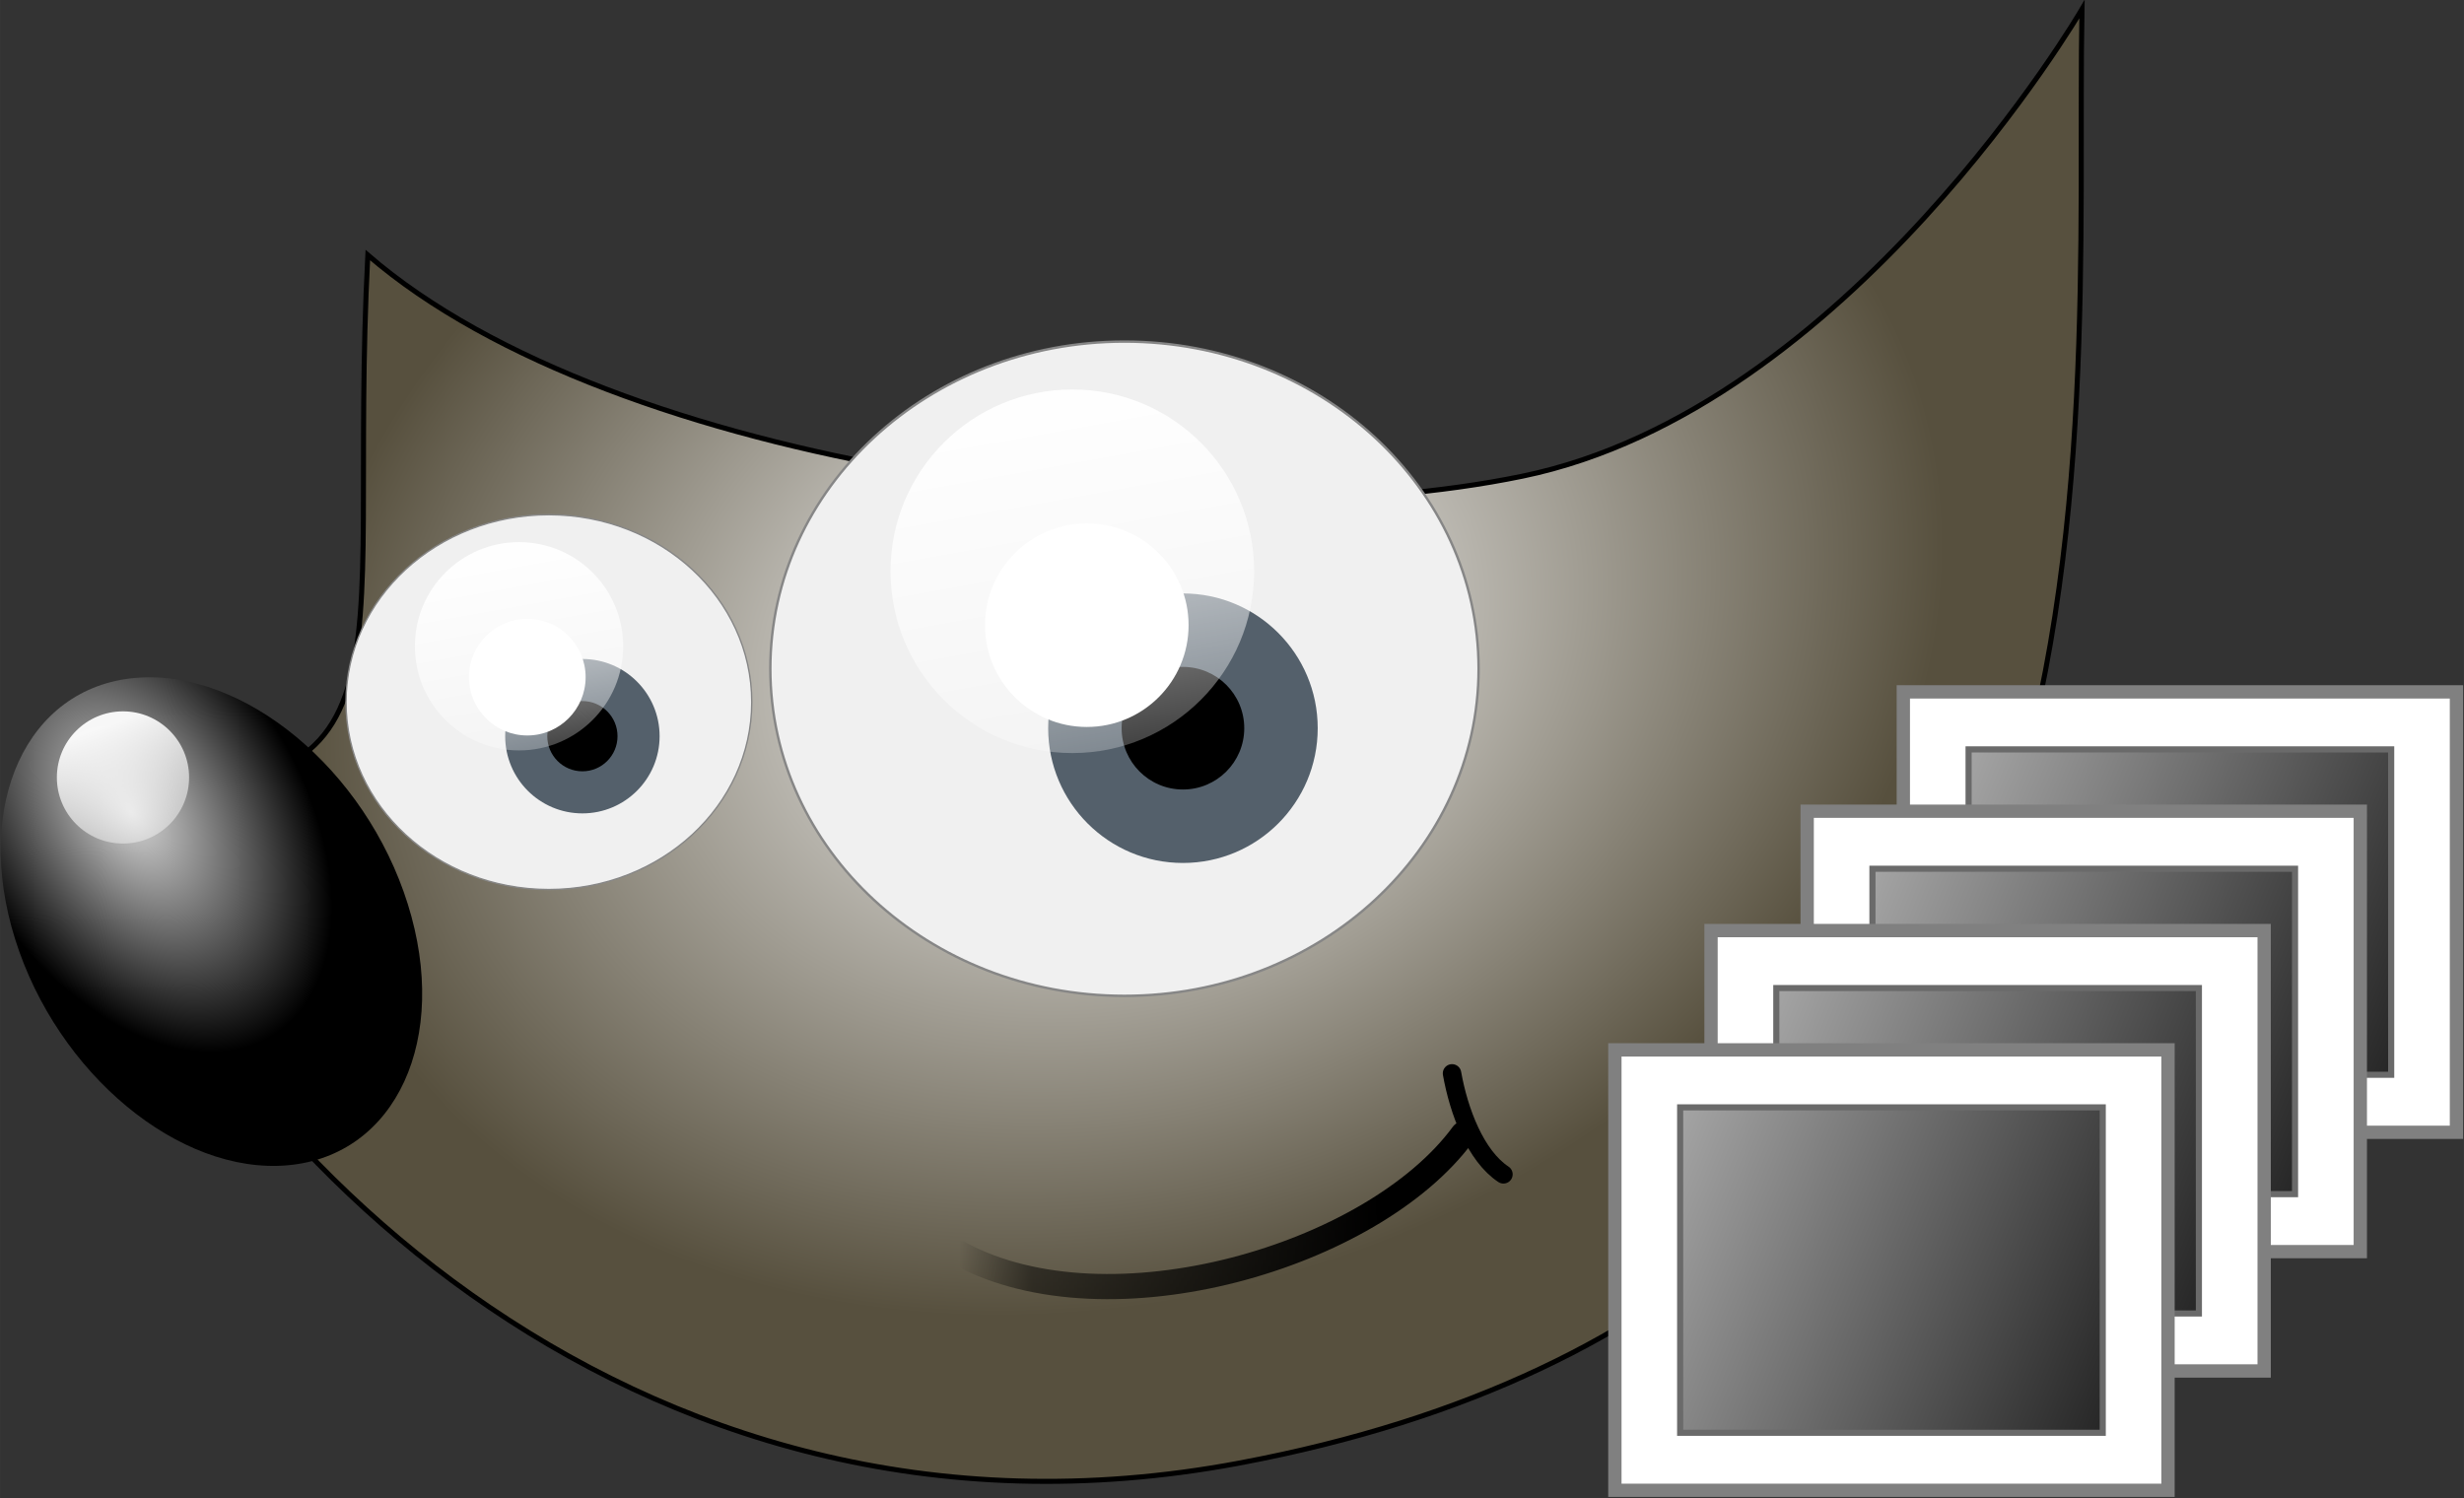 <?xml version="1.0" encoding="UTF-8" standalone="no"?>
<!-- Created with Inkscape (http://www.inkscape.org/) -->

<svg
   xmlns:dc="http://purl.org/dc/elements/1.1/"
   xmlns:cc="http://creativecommons.org/ns#"
   xmlns:rdf="http://www.w3.org/1999/02/22-rdf-syntax-ns#"
   xmlns:svg="http://www.w3.org/2000/svg"
   xmlns="http://www.w3.org/2000/svg"
   xmlns:xlink="http://www.w3.org/1999/xlink"
   xmlns:sodipodi="http://sodipodi.sourceforge.net/DTD/sodipodi-0.dtd"
   xmlns:inkscape="http://www.inkscape.org/namespaces/inkscape"
   width="49.389mm"
   height="30.031mm"
   viewBox="0 0 175 106.41"
   id="svg2"
   version="1.1"
   inkscape:version="0.91 r13725"
   sodipodi:docname="logo.svg"
   inkscape:export-filename="logo.png"
   inkscape:export-xdpi="19.448332"
   inkscape:export-ydpi="19.448332">
  <rect x="0" y="0" width="175" height="106.41" fill="#333333" stroke="none"/>
  <defs
     id="defs4">
    <linearGradient
       inkscape:collect="always"
       id="linearGradient4215">
      <stop
         style="stop-color:#ffffff;stop-opacity:1"
         offset="0"
         id="stop4217" />
      <stop
         style="stop-color:#57503e;stop-opacity:1"
         offset="1"
         id="stop4219" />
    </linearGradient>
    <linearGradient
       inkscape:collect="always"
       id="linearGradient4496">
      <stop
         style="stop-color:#000000;stop-opacity:1;"
         offset="0"
         id="stop4498" />
      <stop
         id="stop4504"
         offset="0.83"
         style="stop-color:#000000;stop-opacity:0.498;" />
      <stop
         style="stop-color:#000000;stop-opacity:0;"
         offset="1"
         id="stop4500" />
    </linearGradient>
    <linearGradient
       inkscape:collect="always"
       id="linearGradient4378">
      <stop
         style="stop-color:#d4d4d4;stop-opacity:1"
         offset="0"
         id="stop4380" />
      <stop
         style="stop-color:#000000;stop-opacity:1"
         offset="1"
         id="stop4382" />
    </linearGradient>
    <linearGradient
       inkscape:collect="always"
       id="linearGradient4301">
      <stop
         style="stop-color:#ffffff;stop-opacity:1;"
         offset="0"
         id="stop4303" />
      <stop
         style="stop-color:#ffffff;stop-opacity:0;"
         offset="1"
         id="stop4305" />
    </linearGradient>
    <linearGradient
       inkscape:collect="always"
       xlink:href="#linearGradient4301"
       id="linearGradient4307"
       x1="327.403"
       y1="669.271"
       x2="344.023"
       y2="761.965"
       gradientUnits="userSpaceOnUse"
       gradientTransform="matrix(0.708,0,0,0.708,90.896,142.138)" />
    <linearGradient
       inkscape:collect="always"
       xlink:href="#linearGradient4301"
       id="linearGradient4367"
       gradientUnits="userSpaceOnUse"
       x1="327.403"
       y1="669.271"
       x2="344.023"
       y2="761.965"
       gradientTransform="matrix(0.406,0,0,0.406,111.524,364.83)" />
    <radialGradient
       inkscape:collect="always"
       xlink:href="#linearGradient4378"
       id="radialGradient4384"
       cx="-92.099"
       cy="774.706"
       fx="-92.099"
       fy="774.706"
       r="39.158"
       gradientTransform="matrix(0.895,-0.139,0.18,1.27,-217.054,-277.703)"
       gradientUnits="userSpaceOnUse" />
    <linearGradient
       gradientTransform="matrix(0.364,0,0,0.364,-64.527,438.044)"
       inkscape:collect="always"
       xlink:href="#linearGradient4301"
       id="linearGradient4307-3"
       x1="326.421"
       y1="669.271"
       x2="364.871"
       y2="778.072"
       gradientUnits="userSpaceOnUse" />
    <linearGradient
       inkscape:collect="always"
       xlink:href="#linearGradient4496"
       id="linearGradient4502"
       x1="413.064"
       y1="822.199"
       x2="329.224"
       y2="824.725"
       gradientUnits="userSpaceOnUse" />
    <linearGradient
       id="linearGradient5586"
       inkscape:collect="always">
      <stop
         id="stop5588"
         offset="0"
         style="stop-color:#282828;stop-opacity:1;" />
      <stop
         id="stop5590"
         offset="1"
         style="stop-color:#a3a3a3;stop-opacity:1" />
    </linearGradient>
    <linearGradient
       inkscape:collect="always"
       xlink:href="#linearGradient5586"
       id="linearGradient4557"
       gradientUnits="userSpaceOnUse"
       gradientTransform="matrix(0.657,0,0,0.896,161.503,30.152)"
       x1="490.286"
       y1="355.219"
       x2="253.643"
       y2="223.434" />
    <linearGradient
       inkscape:collect="always"
       xlink:href="#linearGradient5586"
       id="linearGradient4573"
       gradientUnits="userSpaceOnUse"
       gradientTransform="matrix(0.657,0,0,0.896,161.503,30.152)"
       x1="490.286"
       y1="355.219"
       x2="253.643"
       y2="223.434" />
    <linearGradient
       inkscape:collect="always"
       xlink:href="#linearGradient5586"
       id="linearGradient4589"
       gradientUnits="userSpaceOnUse"
       gradientTransform="matrix(0.657,0,0,0.896,161.503,30.152)"
       x1="490.286"
       y1="355.219"
       x2="253.643"
       y2="223.434" />
    <linearGradient
       inkscape:collect="always"
       xlink:href="#linearGradient5586"
       id="linearGradient4605"
       gradientUnits="userSpaceOnUse"
       gradientTransform="matrix(0.657,0,0,0.896,161.503,30.152)"
       x1="490.286"
       y1="355.219"
       x2="253.643"
       y2="223.434" />
    <radialGradient
       inkscape:collect="always"
       xlink:href="#linearGradient4215"
       id="radialGradient4221"
       cx="249.496"
       cy="664.547"
       fx="249.496"
       fy="664.547"
       r="199.9"
       gradientTransform="matrix(0.563,-0.181,0.141,0.437,93.824,403.828)"
       gradientUnits="userSpaceOnUse" />
  </defs>
  <sodipodi:namedview
     id="base"
     pagecolor="#ffffff"
     bordercolor="#666666"
     borderopacity="1.0"
     inkscape:pageopacity="0.0"
     inkscape:pageshadow="2"
     inkscape:zoom="1.979899"
     inkscape:cx="53.31756"
     inkscape:cy="66.867637"
     inkscape:document-units="px"
     inkscape:current-layer="g4337"
     showgrid="false"
     inkscape:window-width="1920"
     inkscape:window-height="1027"
     inkscape:window-x="-8"
     inkscape:window-y="-8"
     inkscape:window-maximized="1"
     showguides="true"
     fit-margin-top="0"
     fit-margin-left="0"
     fit-margin-right="0"
     fit-margin-bottom="0" />
  <g
     inkscape:label="Layer 1"
     inkscape:groupmode="layer"
     id="layer1"
     transform="translate(-202.02,-609.131)">
    <g
       id="g4744"
       transform="translate(-54.286,-1.429)"
       inkscape:export-filename="C:\Users\khalim\Downloads\logo.png"
       inkscape:export-xdpi="90"
       inkscape:export-ydpi="90">
      <g
         id="g4252">
        <g
           id="g4337"
           transform="matrix(0.505,0,0,0.505,170.165,328.527)">
          <path
             inkscape:export-ydpi="90"
             inkscape:export-xdpi="90"
             sodipodi:nodetypes="sczccs"
             inkscape:connector-curvature="0"
             id="path4148"
             d="m 344.919,764.255 c 129.682,-24.405 117.306,-142.915 118.464,-204.482 0,0 -32.778,56.204 -78.688,65.682 -45.91,9.478 -127.583,-1.03 -162.391,-31.102 -3.035,59.174 9.239,78.344 -41.118,74.45 16.468,47.781 77.328,111.712 163.733,95.452 z"
             style="fill:url(#radialGradient4221);fill-opacity:1;fill-rule:evenodd;stroke:#000000;stroke-width:0.708px;stroke-linecap:butt;stroke-linejoin:miter;stroke-opacity:1" />
          <g
             id="g4238">
            <ellipse
               style="fill:#f0f0f0;fill-opacity:1;fill-rule:nonzero;stroke:#868686;stroke-width:0.34;stroke-linecap:butt;stroke-linejoin:miter;stroke-miterlimit:4;stroke-dasharray:none;stroke-opacity:1"
               id="path4177-0"
               cx="328.719"
               cy="652.538"
               rx="49.805"
               ry="46.012" />
            <circle
               style="opacity:1;fill:#54606b;fill-opacity:1;fill-rule:nonzero;stroke:none;stroke-width:0.5;stroke-linecap:butt;stroke-linejoin:miter;stroke-miterlimit:4;stroke-dasharray:none;stroke-opacity:1"
               id="path4254-0"
               cx="336.944"
               cy="660.904"
               r="18.954" />
            <circle
               style="opacity:1;fill:#000000;fill-opacity:1;fill-rule:nonzero;stroke:none;stroke-width:0.5;stroke-linecap:butt;stroke-linejoin:miter;stroke-miterlimit:4;stroke-dasharray:none;stroke-opacity:1"
               id="path4254-0-1"
               cx="336.944"
               cy="660.904"
               r="8.623" />
            <circle
               style="opacity:0.936;fill:url(#linearGradient4307);fill-opacity:1;fill-rule:nonzero;stroke:none;stroke-width:0.5;stroke-linecap:butt;stroke-linejoin:miter;stroke-miterlimit:4;stroke-dasharray:none;stroke-opacity:1"
               id="path4254"
               cx="321.388"
               cy="638.831"
               r="25.57" />
            <circle
               style="opacity:1;fill:#ffffff;fill-opacity:1;fill-rule:nonzero;stroke:none;stroke-width:0.5;stroke-linecap:butt;stroke-linejoin:miter;stroke-miterlimit:4;stroke-dasharray:none;stroke-opacity:1"
               id="path4254-2"
               cx="323.421"
               cy="646.413"
               r="14.317" />
          </g>
          <g
             id="g4714"
             transform="matrix(0.708,0,0,0.708,149.748,177.097)">
            <ellipse
               style="opacity:1;fill:url(#radialGradient4384);fill-opacity:1;fill-rule:nonzero;stroke:none;stroke-width:0.5;stroke-linecap:butt;stroke-linejoin:miter;stroke-miterlimit:4;stroke-dasharray:none;stroke-opacity:1"
               id="path4369"
               cx="-151.181"
               cy="742.461"
               rx="39.158"
               ry="50.74"
               transform="matrix(0.996,-0.089,0.299,0.954,0,0)"
               inkscape:transform-center-x="-7.0671785"
               inkscape:transform-center-y="29.437281" />
            <circle
               r="13.132"
               style="opacity:0.936;fill:url(#linearGradient4307-3);fill-opacity:1;fill-rule:nonzero;stroke:none;stroke-width:0.5;stroke-linecap:butt;stroke-linejoin:miter;stroke-miterlimit:4;stroke-dasharray:none;stroke-opacity:1"
               id="path4254-7"
               cx="53.845"
               cy="693.126" />
          </g>
          <g
             id="g4245">
            <ellipse
               style="fill:#f0f0f0;fill-opacity:1;fill-rule:nonzero;stroke:#868686;stroke-width:0.195;stroke-linecap:butt;stroke-linejoin:miter;stroke-miterlimit:4;stroke-dasharray:none;stroke-opacity:1"
               id="path4177-0-6"
               cx="247.77"
               cy="657.233"
               rx="28.533"
               ry="26.36" />
            <circle
               style="opacity:1;fill:#54606b;fill-opacity:1;fill-rule:nonzero;stroke:none;stroke-width:0.5;stroke-linecap:butt;stroke-linejoin:miter;stroke-miterlimit:4;stroke-dasharray:none;stroke-opacity:1"
               id="path4254-0-2"
               cx="252.483"
               cy="662.026"
               r="10.859" />
            <circle
               style="opacity:1;fill:#000000;fill-opacity:1;fill-rule:nonzero;stroke:none;stroke-width:0.5;stroke-linecap:butt;stroke-linejoin:miter;stroke-miterlimit:4;stroke-dasharray:none;stroke-opacity:1"
               id="path4254-0-1-3"
               cx="252.483"
               cy="662.026"
               r="4.94" />
            <circle
               style="opacity:0.936;fill:url(#linearGradient4367);fill-opacity:1;fill-rule:nonzero;stroke:none;stroke-width:0.5;stroke-linecap:butt;stroke-linejoin:miter;stroke-miterlimit:4;stroke-dasharray:none;stroke-opacity:1"
               id="path4254-03"
               cx="243.57"
               cy="649.38"
               r="14.649" />
            <circle
               style="opacity:1;fill:#ffffff;fill-opacity:1;fill-rule:nonzero;stroke:none;stroke-width:0.5;stroke-linecap:butt;stroke-linejoin:miter;stroke-miterlimit:4;stroke-dasharray:none;stroke-opacity:1"
               id="path4254-2-5"
               cx="244.735"
               cy="653.724"
               r="8.202" />
          </g>
          <g
             transform="matrix(0.708,0,0,0.708,72.09,141.052)"
             id="g4506">
            <path
               style="fill:none;fill-rule:evenodd;stroke:url(#linearGradient4502);stroke-width:5;stroke-linecap:round;stroke-linejoin:round;stroke-miterlimit:4;stroke-dasharray:none;stroke-opacity:1"
               d="m 329.733,838.619 c 29.692,16.018 82.131,0.641 100.005,-23.739"
               id="path4466"
               inkscape:connector-curvature="0"
               sodipodi:nodetypes="cc" />
            <path
               style="fill:none;fill-rule:evenodd;stroke:#000000;stroke-width:3.672;stroke-linecap:round;stroke-linejoin:round;stroke-miterlimit:4;stroke-dasharray:none;stroke-opacity:1"
               d="m 427.541,802.828 c 1.338,7.54 4.676,16.391 10.21,20.05"
               id="path4480"
               inkscape:connector-curvature="0"
               sodipodi:nodetypes="cc" />
          </g>
          <g
             transform="matrix(0.708,0,0,0.708,149.427,182.548)"
             id="g4687">
            <g
               transform="matrix(0.529,0,0,0.529,247.939,559.216)"
               id="layer1-4-3"
               inkscape:label="Layer 1">
              <rect
                 y="206.453"
                 x="302.485"
                 height="165.39"
                 width="207.709"
                 id="rect4136-8"
                 style="fill:#ffffff;fill-opacity:1;stroke:#808080;stroke-width:5;stroke-linecap:round;stroke-linejoin:miter;stroke-miterlimit:4;stroke-dasharray:none;stroke-opacity:1" />
              <rect
                 inkscape:export-ydpi="90"
                 inkscape:export-xdpi="90"
                 inkscape:export-filename="C:\Users\khalim\Downloads\rect4138.png"
                 y="228.047"
                 x="326.997"
                 height="122.202"
                 width="158.686"
                 id="rect4138-4"
                 style="fill:url(#linearGradient4557);fill-opacity:1;fill-rule:nonzero;stroke:#6a6a6a;stroke-width:2.302;stroke-linecap:round;stroke-linejoin:miter;stroke-miterlimit:4;stroke-dasharray:none;stroke-opacity:1" />
            </g>
            <g
               transform="matrix(0.529,0,0,0.529,228.84,582.923)"
               id="layer1-4-1"
               inkscape:label="Layer 1">
              <rect
                 y="206.453"
                 x="302.485"
                 height="165.39"
                 width="207.709"
                 id="rect4136-1"
                 style="fill:#ffffff;fill-opacity:1;stroke:#808080;stroke-width:5;stroke-linecap:round;stroke-linejoin:miter;stroke-miterlimit:4;stroke-dasharray:none;stroke-opacity:1" />
              <rect
                 inkscape:export-ydpi="90"
                 inkscape:export-xdpi="90"
                 inkscape:export-filename="C:\Users\khalim\Downloads\rect4138.png"
                 y="228.047"
                 x="326.997"
                 height="122.202"
                 width="158.686"
                 id="rect4138-1"
                 style="fill:url(#linearGradient4573);fill-opacity:1;fill-rule:nonzero;stroke:#6a6a6a;stroke-width:2.302;stroke-linecap:round;stroke-linejoin:miter;stroke-miterlimit:4;stroke-dasharray:none;stroke-opacity:1" />
            </g>
            <g
               transform="matrix(0.529,0,0,0.529,209.741,606.63)"
               id="layer1-4-7"
               inkscape:label="Layer 1">
              <rect
                 y="206.453"
                 x="302.485"
                 height="165.39"
                 width="207.709"
                 id="rect4136-3"
                 style="fill:#ffffff;fill-opacity:1;stroke:#808080;stroke-width:5;stroke-linecap:round;stroke-linejoin:miter;stroke-miterlimit:4;stroke-dasharray:none;stroke-opacity:1" />
              <rect
                 inkscape:export-ydpi="90"
                 inkscape:export-xdpi="90"
                 inkscape:export-filename="C:\Users\khalim\Downloads\rect4138.png"
                 y="228.047"
                 x="326.997"
                 height="122.202"
                 width="158.686"
                 id="rect4138-2"
                 style="fill:url(#linearGradient4589);fill-opacity:1;fill-rule:nonzero;stroke:#6a6a6a;stroke-width:2.302;stroke-linecap:round;stroke-linejoin:miter;stroke-miterlimit:4;stroke-dasharray:none;stroke-opacity:1" />
            </g>
            <g
               transform="matrix(0.529,0,0,0.529,190.642,630.337)"
               id="layer1-4-2"
               inkscape:label="Layer 1">
              <rect
                 y="206.453"
                 x="302.485"
                 height="165.39"
                 width="207.709"
                 id="rect4136-9"
                 style="fill:#ffffff;fill-opacity:1;stroke:#808080;stroke-width:5;stroke-linecap:round;stroke-linejoin:miter;stroke-miterlimit:4;stroke-dasharray:none;stroke-opacity:1" />
              <rect
                 inkscape:export-ydpi="90"
                 inkscape:export-xdpi="90"
                 inkscape:export-filename="C:\Users\khalim\Downloads\rect4138.png"
                 y="228.047"
                 x="326.997"
                 height="122.202"
                 width="158.686"
                 id="rect4138-7"
                 style="fill:url(#linearGradient4605);fill-opacity:1;fill-rule:nonzero;stroke:#6a6a6a;stroke-width:2.302;stroke-linecap:round;stroke-linejoin:miter;stroke-miterlimit:4;stroke-dasharray:none;stroke-opacity:1" />
            </g>
          </g>
        </g>
      </g>
    </g>
  </g>
</svg>
